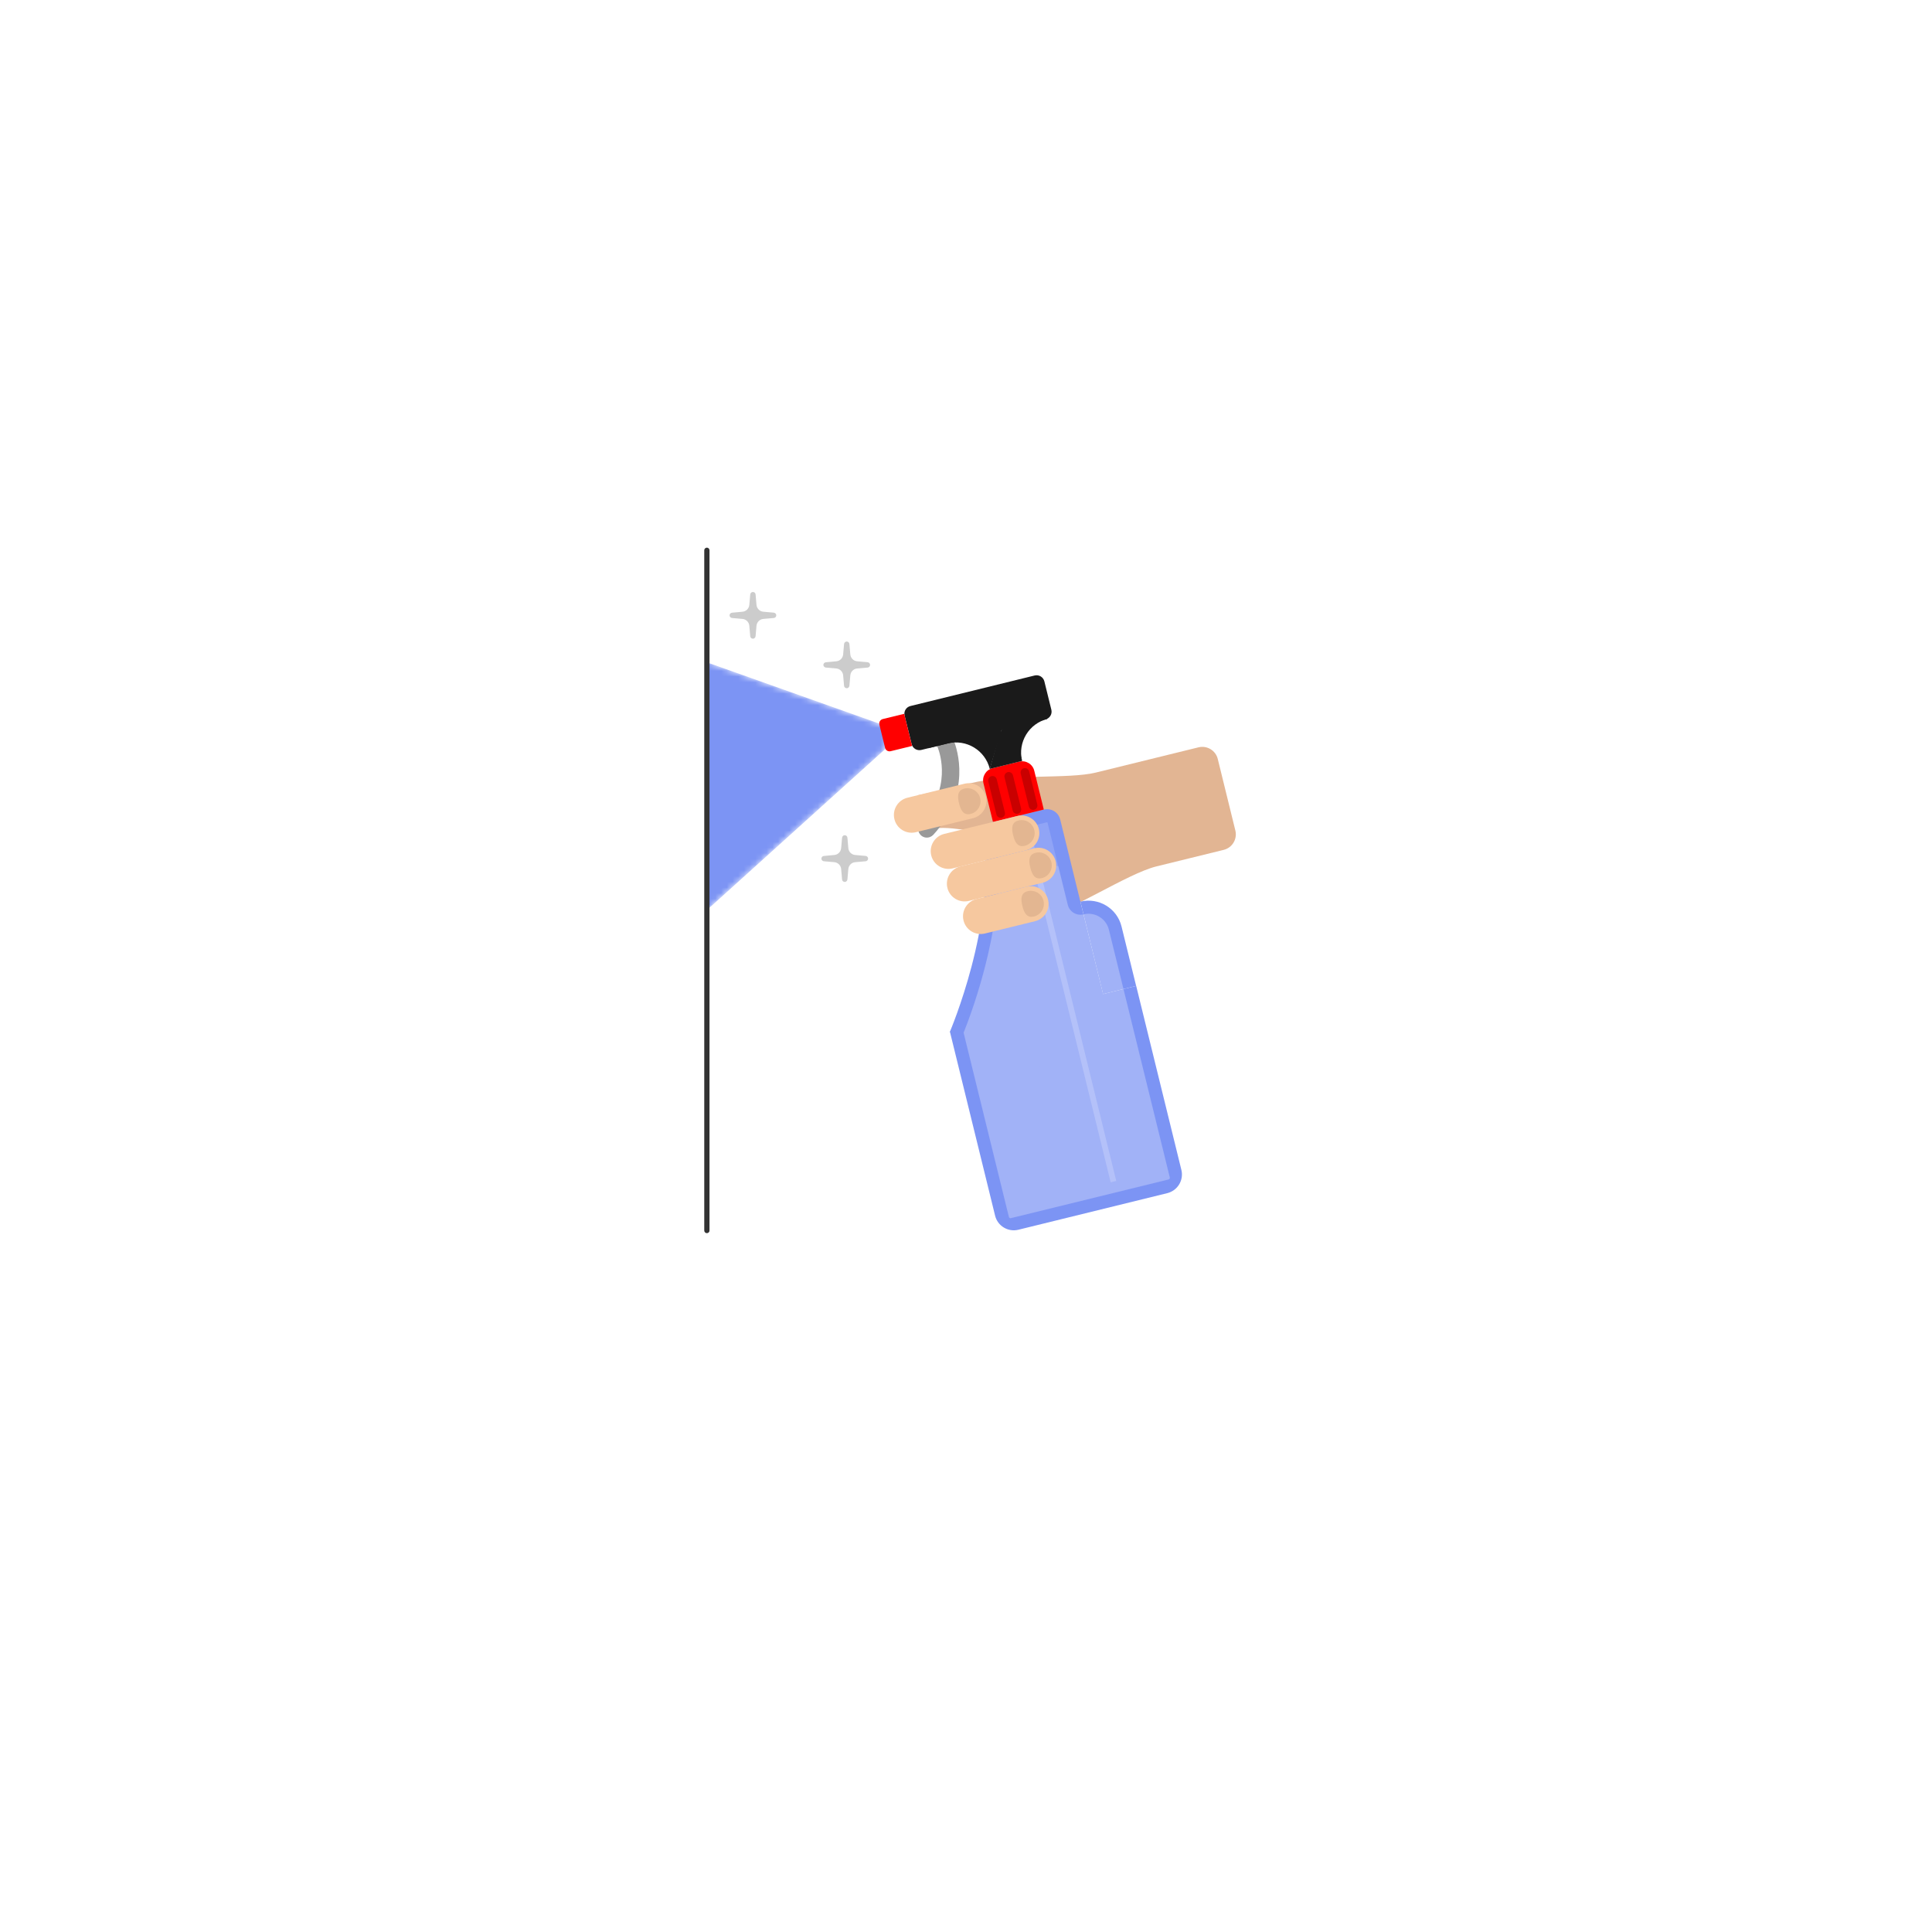 <?xml version="1.0" encoding="utf-8"?>
<!-- Generator: Adobe Illustrator 23.0.3, SVG Export Plug-In . SVG Version: 6.00 Build 0)  -->
<svg version="1.1" id="Calque_1" xmlns="http://www.w3.org/2000/svg" xmlns:xlink="http://www.w3.org/1999/xlink" x="0px" y="0px"
	 viewBox="0 0 339.13 339.13" style="enable-background:new 0 0 339.13 339.13;" xml:space="preserve">
<style type="text/css">
	.st0{opacity:0.2;}
	.st1{fill:#FF0000;}
	.st2{fill:none;stroke:#FF0000;stroke-linecap:round;stroke-linejoin:round;stroke-miterlimit:10;}
	.st3{fill:none;stroke:#FF0000;stroke-width:0.6;stroke-linecap:round;stroke-linejoin:round;stroke-miterlimit:10;}
	.st4{filter:url(#Adobe_OpacityMaskFilter);}
	.st5{clip-path:url(#SVGID_14_);fill:url(#SVGID_16_);}
	.st6{clip-path:url(#SVGID_14_);mask:url(#SVGID_15_);fill:url(#SVGID_17_);}
	.st7{fill:#E2B593;}
	.st8{fill:#999999;}
	.st9{fill:#7C94F4;}
	.st10{opacity:0.15;}
	.st11{fill:#FFFFFF;}
	.st12{fill:#1A1A1A;}
	.st13{clip-path:url(#SVGID_19_);fill:#FFFFFF;}
	.st14{fill:#C90000;}
	.st15{fill:#CCCCCC;}
	.st16{fill:#F6C89F;}
	.st17{opacity:0.55;}
	.st18{clip-path:url(#SVGID_21_);fill:#D3A885;}
	.st19{clip-path:url(#SVGID_23_);fill:#D3A885;}
	.st20{clip-path:url(#SVGID_25_);fill:#D3A885;}
	.st21{clip-path:url(#SVGID_27_);fill:#D3A885;}
	.st22{fill:#333333;}
</style>
<g>
	<g>
		<g class="st0">
			<g>
				<defs>
					<rect id="SVGID_1_" x="184.47" y="140.19" width="4.64" height="9.19"/>
				</defs>
				<clipPath id="SVGID_2_">
					<use xlink:href="#SVGID_1_"  style="overflow:visible;"/>
				</clipPath>
			</g>
		</g>
		<g class="st0">
			<g>
				<defs>
					<rect id="SVGID_3_" x="170.79" y="118.41" width="13.62" height="17.4"/>
				</defs>
				<clipPath id="SVGID_4_">
					<use xlink:href="#SVGID_3_"  style="overflow:visible;"/>
				</clipPath>
			</g>
		</g>
	</g>
	<g>
		<g class="st0">
			<g>
				<defs>
					<rect id="SVGID_5_" x="169.26" y="142.05" width="7.31" height="6.75"/>
				</defs>
				<clipPath id="SVGID_6_">
					<use xlink:href="#SVGID_5_"  style="overflow:visible;"/>
				</clipPath>
			</g>
		</g>
	</g>
	<g>
		<g class="st0">
			<g>
				<defs>
					<rect id="SVGID_7_" x="177.75" y="134.48" width="19.66" height="29.41"/>
				</defs>
				<clipPath id="SVGID_8_">
					<use xlink:href="#SVGID_7_"  style="overflow:visible;"/>
				</clipPath>
			</g>
		</g>
		<g class="st0">
			<g>
				<defs>
					<rect id="SVGID_9_" x="179.35" y="135.62" width="5.4" height="8"/>
				</defs>
				<clipPath id="SVGID_10_">
					<use xlink:href="#SVGID_9_"  style="overflow:visible;"/>
				</clipPath>
			</g>
		</g>
	</g>
	<polygon class="st1" points="169.45,181.44 173.97,183.8 172.41,181.44 173.97,179.07 	"/>
	<polygon class="st2" points="169.45,181.44 173.97,183.8 172.41,181.44 173.97,179.07 	"/>
	<line class="st3" x1="200.08" y1="183.03" x2="200.08" y2="179.85"/>
	<line class="st3" x1="198.07" y1="183.93" x2="198.07" y2="178.95"/>
	<line class="st3" x1="198.07" y1="183.93" x2="198.07" y2="178.95"/>
	<line class="st3" x1="196.05" y1="183.03" x2="196.05" y2="179.85"/>
	<line class="st3" x1="194.04" y1="183.03" x2="194.04" y2="179.85"/>
	<line class="st3" x1="192.02" y1="183.03" x2="192.02" y2="179.85"/>
	<line class="st3" x1="190.01" y1="183.93" x2="190.01" y2="178.95"/>
	<line class="st3" x1="190.01" y1="183.93" x2="190.01" y2="178.95"/>
	<line class="st3" x1="188" y1="183.03" x2="188" y2="179.85"/>
	<line class="st3" x1="185.98" y1="183.03" x2="185.98" y2="179.85"/>
	<line class="st3" x1="183.97" y1="183.03" x2="183.97" y2="179.85"/>
	<line class="st3" x1="181.95" y1="183.93" x2="181.95" y2="178.95"/>
	<line class="st3" x1="181.95" y1="183.93" x2="181.95" y2="178.95"/>
	<line class="st3" x1="179.94" y1="183.03" x2="179.94" y2="179.85"/>
	<line class="st3" x1="177.92" y1="183.03" x2="177.92" y2="179.85"/>
	<line class="st3" x1="175.91" y1="183.03" x2="175.91" y2="179.85"/>
	<g>
		<g class="st0">
			<g>
				<defs>
					<rect id="SVGID_11_" x="146.65" y="135.79" width="2.96" height="8.6"/>
				</defs>
				<clipPath id="SVGID_12_">
					<use xlink:href="#SVGID_11_"  style="overflow:visible;"/>
				</clipPath>
			</g>
		</g>
	</g>
	<g>
		<defs>
			<polygon id="SVGID_13_" points="154.32,127.01 124.08,116.26 124.08,159.75 155.41,131.46 156.45,128.11 			"/>
		</defs>
		<clipPath id="SVGID_14_">
			<use xlink:href="#SVGID_13_"  style="overflow:visible;"/>
		</clipPath>
		<defs>
			<filter id="Adobe_OpacityMaskFilter" filterUnits="userSpaceOnUse" x="124.08" y="116.26" width="32.37" height="43.49">
				<feColorMatrix  type="matrix" values="1 0 0 0 0  0 1 0 0 0  0 0 1 0 0  0 0 0 1 0"/>
			</filter>
		</defs>
		<mask maskUnits="userSpaceOnUse" x="124.08" y="116.26" width="32.37" height="43.49" id="SVGID_15_">
			<g class="st4">
				
					<linearGradient id="SVGID_16_" gradientUnits="userSpaceOnUse" x1="1.037138e-05" y1="339.134" x2="1" y2="339.134" gradientTransform="matrix(32.367 0 0 -32.367 124.084 11114.848)">
					<stop  offset="0" style="stop-color:#000000"/>
					<stop  offset="1" style="stop-color:#FFFFFF"/>
				</linearGradient>
				<rect x="124.08" y="116.26" class="st5" width="32.37" height="43.49"/>
			</g>
		</mask>
		
			<linearGradient id="SVGID_17_" gradientUnits="userSpaceOnUse" x1="1.037138e-05" y1="339.134" x2="1" y2="339.134" gradientTransform="matrix(32.367 0 0 -32.367 124.084 11114.848)">
			<stop  offset="0" style="stop-color:#7C94F4"/>
			<stop  offset="1" style="stop-color:#7C94F4"/>
		</linearGradient>
		<rect x="124.08" y="116.26" class="st6" width="32.37" height="43.49"/>
	</g>
	<g>
		<path class="st7" d="M181.69,161.7c5.84-1.44,16.21-8.37,21.31-9.62l11.8-2.9c1.5-0.37,2.41-1.88,2.05-3.38l-3.09-12.57
			c-0.37-1.5-1.88-2.41-3.38-2.05l-18.02,4.43c-4.84,1.19-15.02,0.15-22.08,1.89c-7.06,1.73-9.12,2.08-9.12,2.08
			s-2.44,7.01,1.49,6.05s8.69,0.71,10.54,0.47c1.85-0.25,1.49,0.12,2.21-0.27C176.13,145.43,181.69,161.7,181.69,161.7"/>
		<path class="st8" d="M163.26,146.92c-0.53,0.21-1.15,0.12-1.6-0.29c-0.62-0.57-0.66-1.54-0.09-2.16
			c5.53-6.03,3.47-12.16,3.01-13.33c-0.31-0.78,0.07-1.67,0.85-1.99c0.78-0.31,1.67,0.07,1.99,0.85c0.59,1.47,3.18,9.15-3.59,16.53
			C163.65,146.71,163.46,146.84,163.26,146.92"/>
		<path class="st9" d="M204.89,209.44l-26.13,6.42c-1.81,0.45-3.65-0.66-4.09-2.48l-7.93-32.29l32.7-8.03l7.93,32.29
			C207.82,207.16,206.71,208.99,204.89,209.44"/>
		<path class="st9" d="M189.65,158.27L189.65,158.27c3.2-0.79,6.44,1.17,7.22,4.37l2.56,10.42l-5.8,1.43L189.65,158.27z"/>
		<path class="st9" d="M178.81,143.18l-4.51,1.11c-1.22,0.3-1.97,1.49-1.77,2.73c2.42,14.86-5.79,34.08-5.79,34.08l8.03,6.16
			l7.3-1.79l0.43,1.74l13.45-3.3l-9.85-40.06c-0.31-1.28-1.6-2.06-2.88-1.74L178.81,143.18z"/>
		<g class="st10">
			<g>
				<path class="st11" d="M177.44,213.83c-0.16,0.04-0.31-0.06-0.35-0.21l-7.95-32.34c1.5-3.73,7.91-20.79,5.65-34.62
					c-0.01-0.06,0.01-0.13,0.06-0.14l8.92-2.19c0.05-0.01,0.1,0.02,0.11,0.07l3.55,14.43c0.3,1.23,1.54,1.98,2.77,1.68
					c1.97-0.48,3.97,0.73,4.45,2.7l10.69,43.49c0.04,0.16-0.06,0.31-0.21,0.35L177.44,213.83z"/>
			</g>
		</g>
		<g class="st10">
			<g>
				<path class="st11" d="M185.76,152.02l1.67,6.79c0.3,1.23,1.54,1.98,2.77,1.68c1.97-0.48,3.97,0.73,4.45,2.7l10.69,43.48
					c0.04,0.16-0.06,0.31-0.21,0.35l-27.68,6.8c-0.16,0.04-0.31-0.06-0.35-0.21l-7.95-32.34c1.24-3.07,5.8-15.19,6.11-27.1
					c1.13-0.37,2.15-0.24,3.46-0.56c1.31-0.32,3.61-1.37,4.83-1.49C184.76,152,185.76,152.02,185.76,152.02"/>
			</g>
		</g>
		<path class="st1" d="M178.91,133.69l-4.68,1.15c-1.17,0.29-1.89,1.47-1.6,2.65l1.67,6.8l8.92-2.19l-1.67-6.8
			C181.27,134.12,180.08,133.41,178.91,133.69"/>
		<path class="st12" d="M183.52,126.28l-21.8,5.36c-0.75,0.18-1.51-0.27-1.7-1.03l-1.23-4.99c-0.19-0.75,0.27-1.51,1.03-1.69
			l21.8-5.36c0.75-0.18,1.51,0.27,1.7,1.03l1.23,4.99C184.73,125.34,184.27,126.1,183.52,126.28"/>
		<path class="st12" d="M162.84,131.36l3.52-0.86c3.27-0.8,6.57,1.2,7.38,4.47l2.98-9.79L162.84,131.36z"/>
		<path class="st12" d="M183.88,126.19L183.88,126.19c-3.27,0.8-5.27,4.11-4.47,7.38l-3.69-9.05L183.88,126.19z"/>
		<polygon class="st12" points="173.73,134.97 179.41,133.57 177.43,125.49 175.5,128.68 		"/>
		<path class="st1" d="M156.34,131.86l3.76-0.92l-1.39-5.64l-3.76,0.92c-0.43,0.11-0.7,0.54-0.59,0.98l1,4.07
			C155.47,131.7,155.9,131.97,156.34,131.86"/>
		<g class="st0">
			<g>
				<defs>
					<rect id="SVGID_18_" x="179.79" y="145.06" width="16.46" height="63.24"/>
				</defs>
				<clipPath id="SVGID_19_">
					<use xlink:href="#SVGID_18_"  style="overflow:visible;"/>
				</clipPath>
				
					<rect x="187.51" y="144.24" transform="matrix(0.971 -0.238 0.238 0.971 -36.689 49.901)" class="st13" width="1.01" height="64.87"/>
			</g>
		</g>
		<path class="st14" d="M175.65,143.55c-0.34,0-0.66-0.23-0.74-0.58l-1.43-5.81c-0.1-0.41,0.15-0.82,0.56-0.92
			c0.41-0.1,0.82,0.15,0.92,0.56l1.43,5.81c0.1,0.41-0.15,0.82-0.56,0.92C175.78,143.54,175.71,143.55,175.65,143.55"/>
		<path class="st14" d="M178.5,142.85c-0.34,0-0.66-0.23-0.74-0.58l-1.43-5.81c-0.1-0.41,0.15-0.82,0.56-0.92
			c0.41-0.1,0.82,0.15,0.92,0.56l1.43,5.81c0.1,0.41-0.15,0.82-0.56,0.92C178.62,142.85,178.56,142.85,178.5,142.85"/>
		<path class="st14" d="M181.34,142.16c-0.34,0-0.66-0.23-0.74-0.58l-1.43-5.81c-0.1-0.41,0.15-0.82,0.56-0.92
			c0.41-0.1,0.82,0.15,0.92,0.56l1.43,5.81c0.1,0.41-0.15,0.82-0.56,0.92C181.46,142.15,181.4,142.16,181.34,142.16"/>
		<path class="st15" d="M152.28,116.24l-1.82-0.16c-0.64-0.06-1.14-0.56-1.2-1.2l-0.16-1.84c-0.02-0.25-0.24-0.45-0.51-0.43
			c-0.23,0.02-0.41,0.22-0.43,0.45l-0.16,1.82c-0.06,0.64-0.56,1.14-1.2,1.2l-1.84,0.17c-0.25,0.02-0.45,0.24-0.43,0.5
			c0.02,0.23,0.22,0.41,0.45,0.43l1.82,0.16c0.64,0.06,1.14,0.56,1.2,1.2l0.16,1.84c0.02,0.25,0.24,0.45,0.51,0.43
			c0.23-0.02,0.41-0.21,0.43-0.45l0.16-1.82c0.06-0.64,0.56-1.14,1.2-1.2l1.84-0.16c0.25-0.02,0.45-0.24,0.43-0.51
			C152.71,116.44,152.51,116.26,152.28,116.24"/>
		<path class="st15" d="M151.93,150.24l-1.82-0.16c-0.64-0.06-1.14-0.56-1.2-1.2l-0.16-1.84c-0.02-0.25-0.24-0.45-0.51-0.43
			c-0.23,0.02-0.41,0.22-0.43,0.45l-0.16,1.82c-0.06,0.64-0.56,1.14-1.2,1.2l-1.84,0.17c-0.25,0.02-0.45,0.24-0.43,0.5
			c0.02,0.23,0.22,0.41,0.45,0.43l1.82,0.16c0.64,0.06,1.14,0.56,1.2,1.2l0.16,1.84c0.02,0.25,0.24,0.45,0.51,0.43
			c0.23-0.02,0.41-0.21,0.43-0.45l0.16-1.82c0.06-0.64,0.56-1.14,1.2-1.2l1.84-0.16c0.25-0.02,0.45-0.24,0.43-0.51
			C152.36,150.44,152.16,150.26,151.93,150.24"/>
		<path class="st15" d="M135.81,107.54l-1.82-0.16c-0.64-0.06-1.14-0.56-1.2-1.2l-0.16-1.84c-0.02-0.25-0.24-0.45-0.51-0.43
			c-0.23,0.02-0.41,0.22-0.43,0.45l-0.16,1.82c-0.06,0.64-0.56,1.14-1.2,1.2l-1.84,0.17c-0.25,0.02-0.45,0.24-0.43,0.5
			c0.02,0.23,0.22,0.41,0.45,0.43l1.82,0.16c0.64,0.06,1.14,0.56,1.2,1.2l0.16,1.84c0.02,0.25,0.24,0.45,0.51,0.43
			c0.23-0.02,0.41-0.21,0.43-0.45l0.16-1.82c0.06-0.64,0.56-1.14,1.2-1.2l1.84-0.16c0.25-0.02,0.45-0.24,0.43-0.51
			C136.24,107.74,136.04,107.56,135.81,107.54"/>
		<path class="st16" d="M170.79,143.62l-10.02,2.46c-1.67,0.41-3.36-0.61-3.77-2.28c-0.41-1.67,0.61-3.36,2.28-3.77l10.02-2.46
			c1.67-0.41,3.36,0.61,3.77,2.28C173.48,141.52,172.46,143.21,170.79,143.62"/>
		<path class="st16" d="M180.07,149.27l-12.84,3.16c-1.67,0.41-3.36-0.61-3.77-2.28c-0.41-1.67,0.61-3.36,2.28-3.77l12.84-3.15
			c1.67-0.41,3.36,0.61,3.77,2.28C182.76,147.17,181.74,148.86,180.07,149.27"/>
		<path class="st16" d="M183.03,154.95l-12.96,3.19c-1.67,0.41-3.36-0.61-3.77-2.28c-0.41-1.67,0.61-3.36,2.28-3.77l12.96-3.19
			c1.67-0.41,3.36,0.61,3.77,2.28C185.72,152.86,184.7,154.54,183.03,154.95"/>
		<path class="st16" d="M181.69,161.7l-8.79,2.16c-1.67,0.41-3.36-0.61-3.77-2.28c-0.41-1.67,0.61-3.36,2.28-3.77l8.79-2.16
			c1.67-0.41,3.36,0.61,3.77,2.28C184.38,159.6,183.36,161.28,181.69,161.7"/>
		<g class="st17">
			<g>
				<defs>
					<rect id="SVGID_20_" x="179.29" y="156.37" width="3.94" height="4.58"/>
				</defs>
				<clipPath id="SVGID_21_">
					<use xlink:href="#SVGID_20_"  style="overflow:visible;"/>
				</clipPath>
				<path class="st18" d="M183.17,158.11c0.3,1.23-0.45,2.47-1.68,2.77c-1.23,0.3-1.73-0.63-2.03-1.86
					c-0.3-1.23-0.29-2.29,0.94-2.59C181.63,156.13,182.87,156.88,183.17,158.11"/>
			</g>
		</g>
		<g class="st17">
			<g>
				<defs>
					<rect id="SVGID_22_" x="180.69" y="149.62" width="3.94" height="4.58"/>
				</defs>
				<clipPath id="SVGID_23_">
					<use xlink:href="#SVGID_22_"  style="overflow:visible;"/>
				</clipPath>
				<path class="st19" d="M184.56,151.37c0.3,1.23-0.45,2.47-1.68,2.77c-1.23,0.3-1.73-0.63-2.03-1.86
					c-0.3-1.23-0.29-2.29,0.94-2.59C183.02,149.39,184.26,150.14,184.56,151.37"/>
			</g>
		</g>
		<g class="st17">
			<g>
				<defs>
					<rect id="SVGID_24_" x="177.67" y="143.95" width="3.94" height="4.58"/>
				</defs>
				<clipPath id="SVGID_25_">
					<use xlink:href="#SVGID_24_"  style="overflow:visible;"/>
				</clipPath>
				<path class="st20" d="M181.55,145.7c0.3,1.23-0.45,2.47-1.68,2.77c-1.23,0.3-1.73-0.63-2.03-1.86c-0.3-1.23-0.29-2.29,0.94-2.59
					C180.01,143.71,181.25,144.47,181.55,145.7"/>
			</g>
		</g>
		<g class="st17">
			<g>
				<defs>
					<rect id="SVGID_26_" x="168.17" y="138.36" width="3.94" height="4.58"/>
				</defs>
				<clipPath id="SVGID_27_">
					<use xlink:href="#SVGID_26_"  style="overflow:visible;"/>
				</clipPath>
				<path class="st21" d="M172.05,140.1c0.3,1.23-0.45,2.47-1.68,2.77c-1.23,0.3-1.73-0.63-2.03-1.86c-0.3-1.23-0.29-2.29,0.94-2.59
					C170.5,138.12,171.75,138.87,172.05,140.1"/>
			</g>
		</g>
		<path class="st22" d="M124.08,216.46c-0.26,0-0.46-0.21-0.46-0.46V96.59c0-0.25,0.21-0.46,0.46-0.46c0.25,0,0.46,0.21,0.46,0.46
			V216C124.55,216.25,124.34,216.46,124.08,216.46"/>
	</g>
</g>
</svg>
